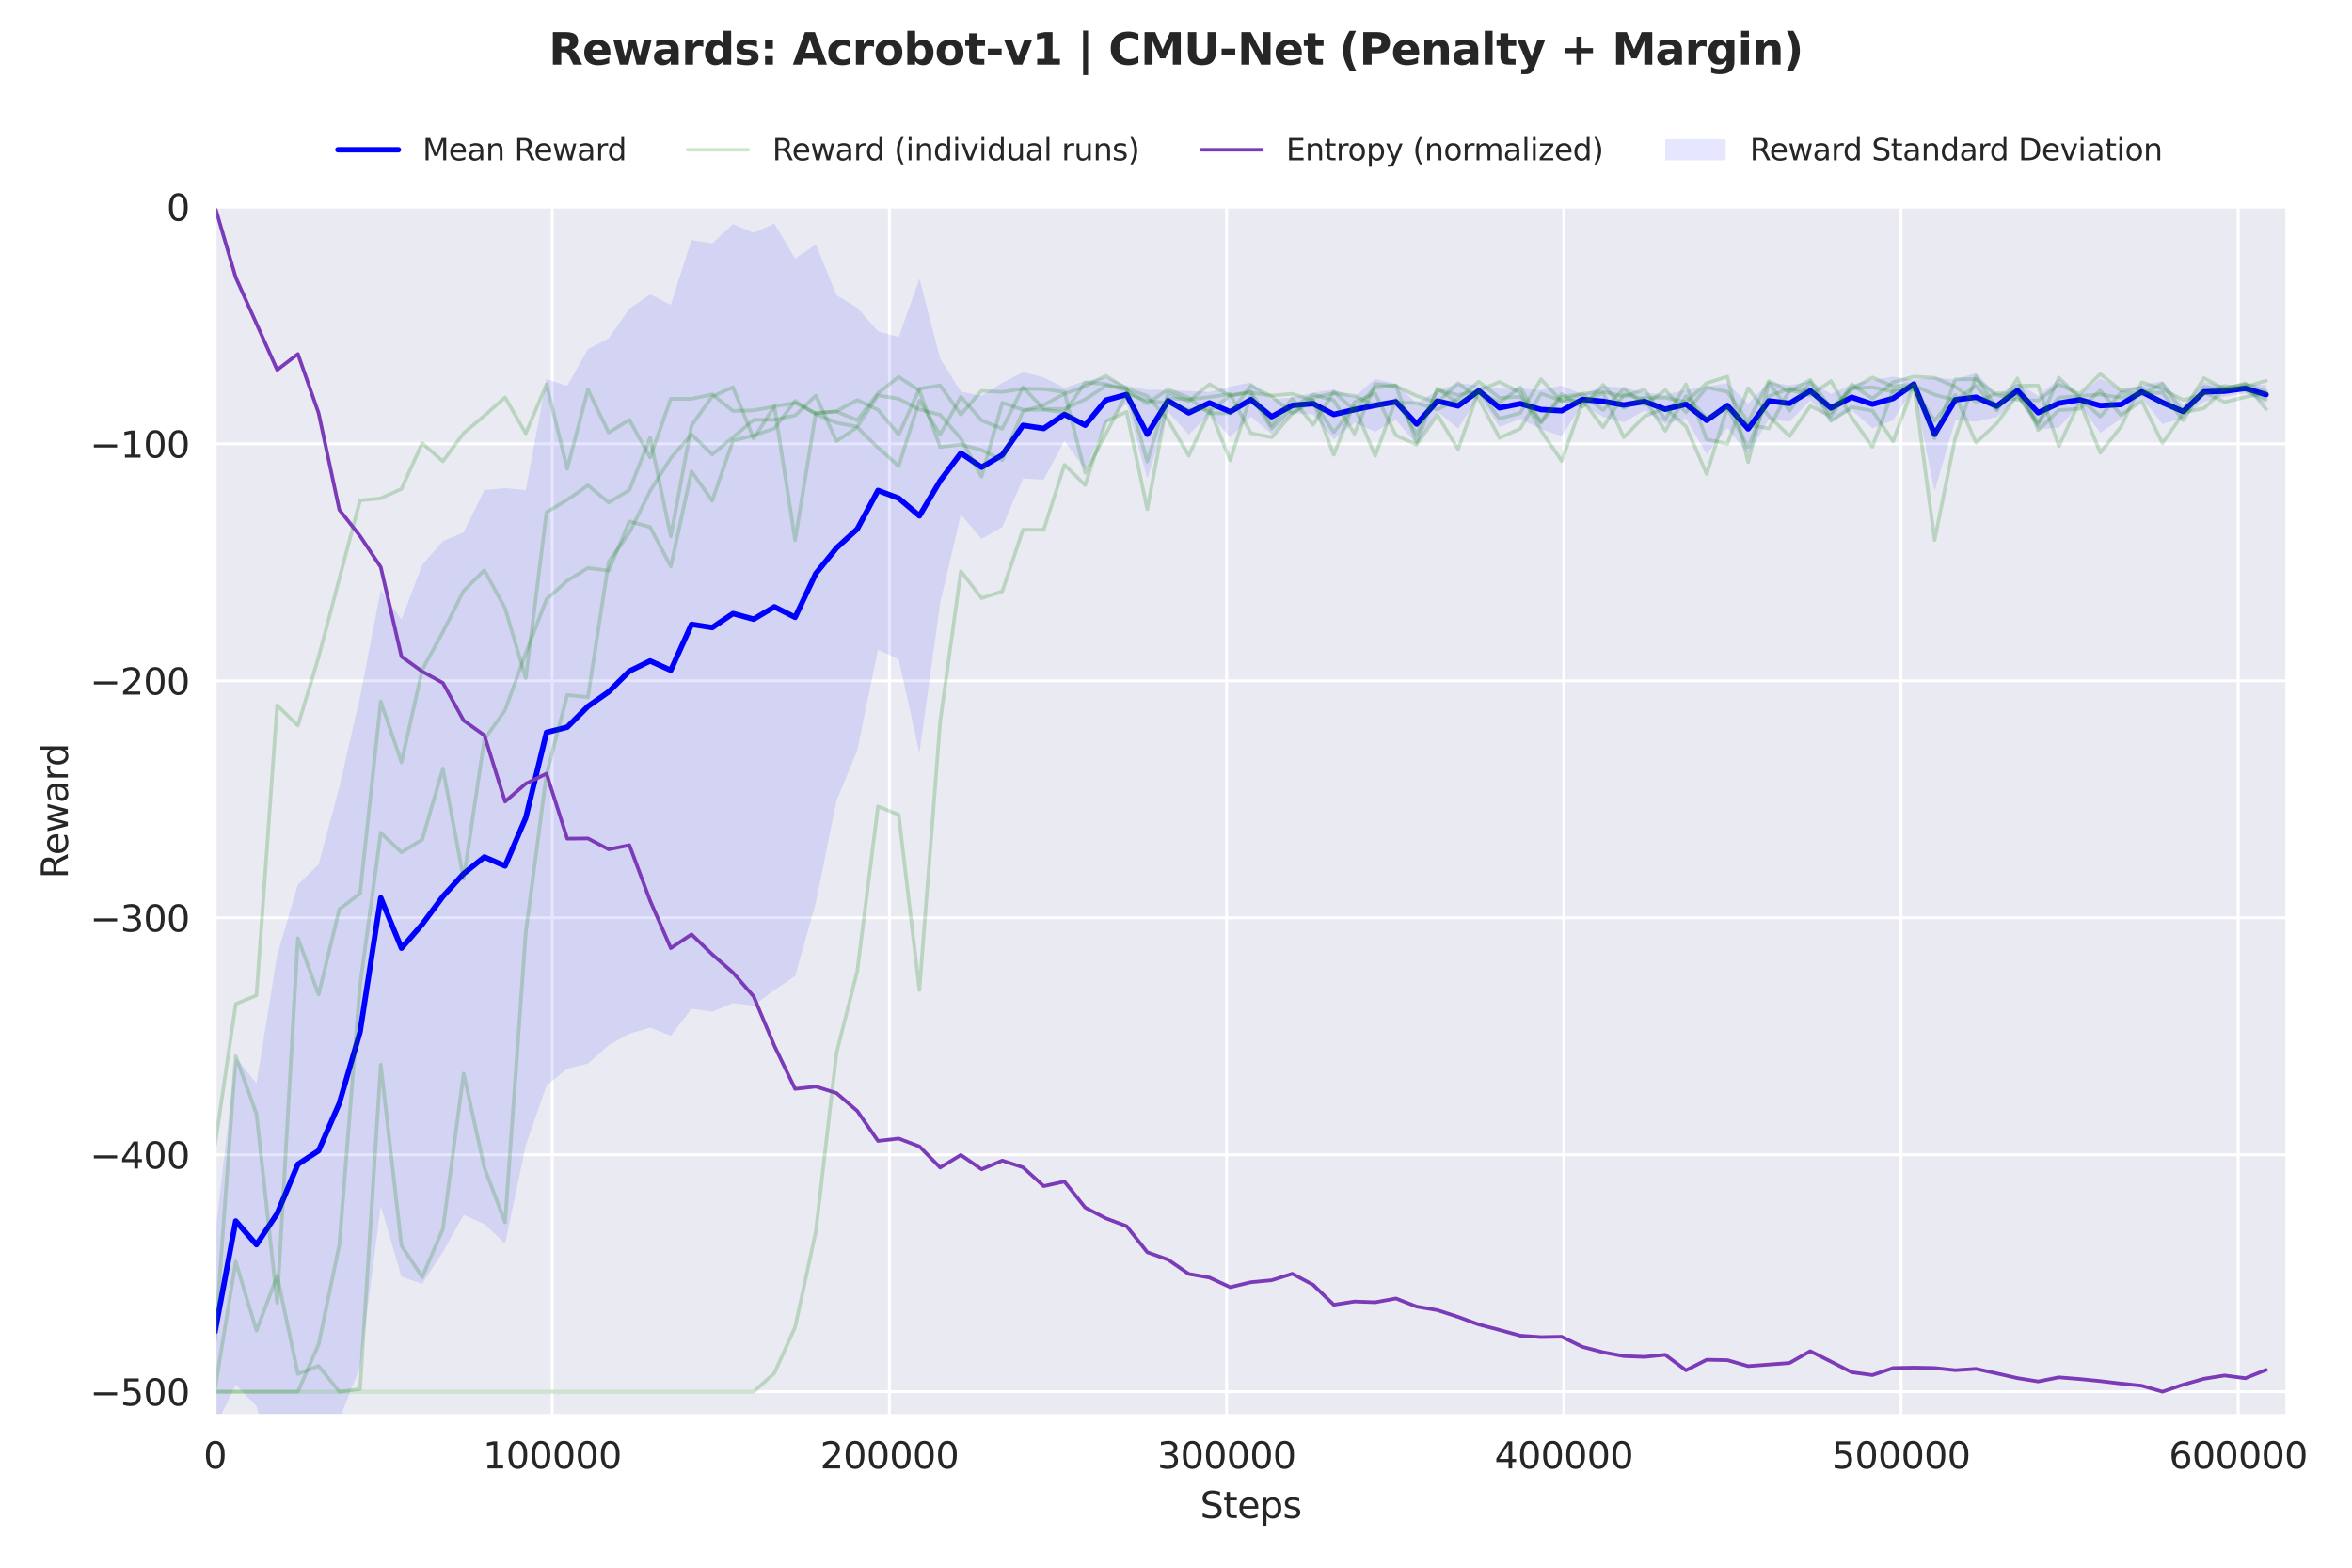 <?xml version="1.0" encoding="utf-8" standalone="no"?>
<!DOCTYPE svg PUBLIC "-//W3C//DTD SVG 1.1//EN"
  "http://www.w3.org/Graphics/SVG/1.1/DTD/svg11.dtd">
<svg xmlns:xlink="http://www.w3.org/1999/xlink" width="648pt" height="432pt" viewBox="0 0 648 432" xmlns="http://www.w3.org/2000/svg" version="1.1">
 <defs>
  <style type="text/css">*{stroke-linejoin: round; stroke-linecap: butt}</style>
 </defs>
 <g id="figure_1">
  <g id="patch_1">
   <path d="M 0 432 
L 648 432 
L 648 0 
L 0 0 
z
" style="fill: #ffffff"/>
  </g>
  <g id="axes_1">
   <g id="patch_2">
    <path d="M 59.24 390.04 
L 630.028 390.04 
L 630.028 57.006 
L 59.24 57.006 
z
" style="fill: #eaeaf2"/>
   </g>
   <g id="matplotlib.axis_1">
    <g id="xtick_1">
     <g id="line2d_1">
      <path d="M 59.243 390.04 
L 59.243 57.006 
" clip-path="url(#pa594b1f67e)" style="fill: none; stroke: #ffffff; stroke-width: 0.8; stroke-linecap: round"/>
     </g>
     <g id="text_1">
      <!-- 0 -->
      <g style="fill: #262626" transform="translate(56.062 404.638) scale(0.1 -0.1)">
       <defs>
        <path id="DejaVuSans-30" d="M 2034 4250 
Q 1547 4250 1301 3770 
Q 1056 3291 1056 2328 
Q 1056 1369 1301 889 
Q 1547 409 2034 409 
Q 2525 409 2770 889 
Q 3016 1369 3016 2328 
Q 3016 3291 2770 3770 
Q 2525 4250 2034 4250 
z
M 2034 4750 
Q 2819 4750 3233 4129 
Q 3647 3509 3647 2328 
Q 3647 1150 3233 529 
Q 2819 -91 2034 -91 
Q 1250 -91 836 529 
Q 422 1150 422 2328 
Q 422 3509 836 4129 
Q 1250 4750 2034 4750 
z
" transform="scale(0.016)"/>
       </defs>
       <use xlink:href="#DejaVuSans-30"/>
      </g>
     </g>
    </g>
    <g id="xtick_2">
     <g id="line2d_2">
      <path d="M 152.144 390.04 
L 152.144 57.006 
" clip-path="url(#pa594b1f67e)" style="fill: none; stroke: #ffffff; stroke-width: 0.8; stroke-linecap: round"/>
     </g>
     <g id="text_2">
      <!-- 100000 -->
      <g style="fill: #262626" transform="translate(133.056 404.638) scale(0.1 -0.1)">
       <defs>
        <path id="DejaVuSans-31" d="M 794 531 
L 1825 531 
L 1825 4091 
L 703 3866 
L 703 4441 
L 1819 4666 
L 2450 4666 
L 2450 531 
L 3481 531 
L 3481 0 
L 794 0 
L 794 531 
z
" transform="scale(0.016)"/>
       </defs>
       <use xlink:href="#DejaVuSans-31"/>
       <use xlink:href="#DejaVuSans-30" transform="translate(63.623 0)"/>
       <use xlink:href="#DejaVuSans-30" transform="translate(127.246 0)"/>
       <use xlink:href="#DejaVuSans-30" transform="translate(190.869 0)"/>
       <use xlink:href="#DejaVuSans-30" transform="translate(254.492 0)"/>
       <use xlink:href="#DejaVuSans-30" transform="translate(318.115 0)"/>
      </g>
     </g>
    </g>
    <g id="xtick_3">
     <g id="line2d_3">
      <path d="M 245.044 390.04 
L 245.044 57.006 
" clip-path="url(#pa594b1f67e)" style="fill: none; stroke: #ffffff; stroke-width: 0.8; stroke-linecap: round"/>
     </g>
     <g id="text_3">
      <!-- 200000 -->
      <g style="fill: #262626" transform="translate(225.957 404.638) scale(0.1 -0.1)">
       <defs>
        <path id="DejaVuSans-32" d="M 1228 531 
L 3431 531 
L 3431 0 
L 469 0 
L 469 531 
Q 828 903 1448 1529 
Q 2069 2156 2228 2338 
Q 2531 2678 2651 2914 
Q 2772 3150 2772 3378 
Q 2772 3750 2511 3984 
Q 2250 4219 1831 4219 
Q 1534 4219 1204 4116 
Q 875 4013 500 3803 
L 500 4441 
Q 881 4594 1212 4672 
Q 1544 4750 1819 4750 
Q 2544 4750 2975 4387 
Q 3406 4025 3406 3419 
Q 3406 3131 3298 2873 
Q 3191 2616 2906 2266 
Q 2828 2175 2409 1742 
Q 1991 1309 1228 531 
z
" transform="scale(0.016)"/>
       </defs>
       <use xlink:href="#DejaVuSans-32"/>
       <use xlink:href="#DejaVuSans-30" transform="translate(63.623 0)"/>
       <use xlink:href="#DejaVuSans-30" transform="translate(127.246 0)"/>
       <use xlink:href="#DejaVuSans-30" transform="translate(190.869 0)"/>
       <use xlink:href="#DejaVuSans-30" transform="translate(254.492 0)"/>
       <use xlink:href="#DejaVuSans-30" transform="translate(318.115 0)"/>
      </g>
     </g>
    </g>
    <g id="xtick_4">
     <g id="line2d_4">
      <path d="M 337.945 390.04 
L 337.945 57.006 
" clip-path="url(#pa594b1f67e)" style="fill: none; stroke: #ffffff; stroke-width: 0.8; stroke-linecap: round"/>
     </g>
     <g id="text_4">
      <!-- 300000 -->
      <g style="fill: #262626" transform="translate(318.857 404.638) scale(0.1 -0.1)">
       <defs>
        <path id="DejaVuSans-33" d="M 2597 2516 
Q 3050 2419 3304 2112 
Q 3559 1806 3559 1356 
Q 3559 666 3084 287 
Q 2609 -91 1734 -91 
Q 1441 -91 1130 -33 
Q 819 25 488 141 
L 488 750 
Q 750 597 1062 519 
Q 1375 441 1716 441 
Q 2309 441 2620 675 
Q 2931 909 2931 1356 
Q 2931 1769 2642 2001 
Q 2353 2234 1838 2234 
L 1294 2234 
L 1294 2753 
L 1863 2753 
Q 2328 2753 2575 2939 
Q 2822 3125 2822 3475 
Q 2822 3834 2567 4026 
Q 2313 4219 1838 4219 
Q 1578 4219 1281 4162 
Q 984 4106 628 3988 
L 628 4550 
Q 988 4650 1302 4700 
Q 1616 4750 1894 4750 
Q 2613 4750 3031 4423 
Q 3450 4097 3450 3541 
Q 3450 3153 3228 2886 
Q 3006 2619 2597 2516 
z
" transform="scale(0.016)"/>
       </defs>
       <use xlink:href="#DejaVuSans-33"/>
       <use xlink:href="#DejaVuSans-30" transform="translate(63.623 0)"/>
       <use xlink:href="#DejaVuSans-30" transform="translate(127.246 0)"/>
       <use xlink:href="#DejaVuSans-30" transform="translate(190.869 0)"/>
       <use xlink:href="#DejaVuSans-30" transform="translate(254.492 0)"/>
       <use xlink:href="#DejaVuSans-30" transform="translate(318.115 0)"/>
      </g>
     </g>
    </g>
    <g id="xtick_5">
     <g id="line2d_5">
      <path d="M 430.846 390.04 
L 430.846 57.006 
" clip-path="url(#pa594b1f67e)" style="fill: none; stroke: #ffffff; stroke-width: 0.8; stroke-linecap: round"/>
     </g>
     <g id="text_5">
      <!-- 400000 -->
      <g style="fill: #262626" transform="translate(411.758 404.638) scale(0.1 -0.1)">
       <defs>
        <path id="DejaVuSans-34" d="M 2419 4116 
L 825 1625 
L 2419 1625 
L 2419 4116 
z
M 2253 4666 
L 3047 4666 
L 3047 1625 
L 3713 1625 
L 3713 1100 
L 3047 1100 
L 3047 0 
L 2419 0 
L 2419 1100 
L 313 1100 
L 313 1709 
L 2253 4666 
z
" transform="scale(0.016)"/>
       </defs>
       <use xlink:href="#DejaVuSans-34"/>
       <use xlink:href="#DejaVuSans-30" transform="translate(63.623 0)"/>
       <use xlink:href="#DejaVuSans-30" transform="translate(127.246 0)"/>
       <use xlink:href="#DejaVuSans-30" transform="translate(190.869 0)"/>
       <use xlink:href="#DejaVuSans-30" transform="translate(254.492 0)"/>
       <use xlink:href="#DejaVuSans-30" transform="translate(318.115 0)"/>
      </g>
     </g>
    </g>
    <g id="xtick_6">
     <g id="line2d_6">
      <path d="M 523.746 390.04 
L 523.746 57.006 
" clip-path="url(#pa594b1f67e)" style="fill: none; stroke: #ffffff; stroke-width: 0.8; stroke-linecap: round"/>
     </g>
     <g id="text_6">
      <!-- 500000 -->
      <g style="fill: #262626" transform="translate(504.659 404.638) scale(0.1 -0.1)">
       <defs>
        <path id="DejaVuSans-35" d="M 691 4666 
L 3169 4666 
L 3169 4134 
L 1269 4134 
L 1269 2991 
Q 1406 3038 1543 3061 
Q 1681 3084 1819 3084 
Q 2600 3084 3056 2656 
Q 3513 2228 3513 1497 
Q 3513 744 3044 326 
Q 2575 -91 1722 -91 
Q 1428 -91 1123 -41 
Q 819 9 494 109 
L 494 744 
Q 775 591 1075 516 
Q 1375 441 1709 441 
Q 2250 441 2565 725 
Q 2881 1009 2881 1497 
Q 2881 1984 2565 2268 
Q 2250 2553 1709 2553 
Q 1456 2553 1204 2497 
Q 953 2441 691 2322 
L 691 4666 
z
" transform="scale(0.016)"/>
       </defs>
       <use xlink:href="#DejaVuSans-35"/>
       <use xlink:href="#DejaVuSans-30" transform="translate(63.623 0)"/>
       <use xlink:href="#DejaVuSans-30" transform="translate(127.246 0)"/>
       <use xlink:href="#DejaVuSans-30" transform="translate(190.869 0)"/>
       <use xlink:href="#DejaVuSans-30" transform="translate(254.492 0)"/>
       <use xlink:href="#DejaVuSans-30" transform="translate(318.115 0)"/>
      </g>
     </g>
    </g>
    <g id="xtick_7">
     <g id="line2d_7">
      <path d="M 616.647 390.04 
L 616.647 57.006 
" clip-path="url(#pa594b1f67e)" style="fill: none; stroke: #ffffff; stroke-width: 0.8; stroke-linecap: round"/>
     </g>
     <g id="text_7">
      <!-- 600000 -->
      <g style="fill: #262626" transform="translate(597.56 404.638) scale(0.1 -0.1)">
       <defs>
        <path id="DejaVuSans-36" d="M 2113 2584 
Q 1688 2584 1439 2293 
Q 1191 2003 1191 1497 
Q 1191 994 1439 701 
Q 1688 409 2113 409 
Q 2538 409 2786 701 
Q 3034 994 3034 1497 
Q 3034 2003 2786 2293 
Q 2538 2584 2113 2584 
z
M 3366 4563 
L 3366 3988 
Q 3128 4100 2886 4159 
Q 2644 4219 2406 4219 
Q 1781 4219 1451 3797 
Q 1122 3375 1075 2522 
Q 1259 2794 1537 2939 
Q 1816 3084 2150 3084 
Q 2853 3084 3261 2657 
Q 3669 2231 3669 1497 
Q 3669 778 3244 343 
Q 2819 -91 2113 -91 
Q 1303 -91 875 529 
Q 447 1150 447 2328 
Q 447 3434 972 4092 
Q 1497 4750 2381 4750 
Q 2619 4750 2861 4703 
Q 3103 4656 3366 4563 
z
" transform="scale(0.016)"/>
       </defs>
       <use xlink:href="#DejaVuSans-36"/>
       <use xlink:href="#DejaVuSans-30" transform="translate(63.623 0)"/>
       <use xlink:href="#DejaVuSans-30" transform="translate(127.246 0)"/>
       <use xlink:href="#DejaVuSans-30" transform="translate(190.869 0)"/>
       <use xlink:href="#DejaVuSans-30" transform="translate(254.492 0)"/>
       <use xlink:href="#DejaVuSans-30" transform="translate(318.115 0)"/>
      </g>
     </g>
    </g>
    <g id="text_8">
     <!-- Steps -->
     <g style="fill: #262626" transform="translate(330.644 418.317) scale(0.1 -0.1)">
      <defs>
       <path id="DejaVuSans-53" d="M 3425 4513 
L 3425 3897 
Q 3066 4069 2747 4153 
Q 2428 4238 2131 4238 
Q 1616 4238 1336 4038 
Q 1056 3838 1056 3469 
Q 1056 3159 1242 3001 
Q 1428 2844 1947 2747 
L 2328 2669 
Q 3034 2534 3370 2195 
Q 3706 1856 3706 1288 
Q 3706 609 3251 259 
Q 2797 -91 1919 -91 
Q 1588 -91 1214 -16 
Q 841 59 441 206 
L 441 856 
Q 825 641 1194 531 
Q 1563 422 1919 422 
Q 2459 422 2753 634 
Q 3047 847 3047 1241 
Q 3047 1584 2836 1778 
Q 2625 1972 2144 2069 
L 1759 2144 
Q 1053 2284 737 2584 
Q 422 2884 422 3419 
Q 422 4038 858 4394 
Q 1294 4750 2059 4750 
Q 2388 4750 2728 4690 
Q 3069 4631 3425 4513 
z
" transform="scale(0.016)"/>
       <path id="DejaVuSans-74" d="M 1172 4494 
L 1172 3500 
L 2356 3500 
L 2356 3053 
L 1172 3053 
L 1172 1153 
Q 1172 725 1289 603 
Q 1406 481 1766 481 
L 2356 481 
L 2356 0 
L 1766 0 
Q 1100 0 847 248 
Q 594 497 594 1153 
L 594 3053 
L 172 3053 
L 172 3500 
L 594 3500 
L 594 4494 
L 1172 4494 
z
" transform="scale(0.016)"/>
       <path id="DejaVuSans-65" d="M 3597 1894 
L 3597 1613 
L 953 1613 
Q 991 1019 1311 708 
Q 1631 397 2203 397 
Q 2534 397 2845 478 
Q 3156 559 3463 722 
L 3463 178 
Q 3153 47 2828 -22 
Q 2503 -91 2169 -91 
Q 1331 -91 842 396 
Q 353 884 353 1716 
Q 353 2575 817 3079 
Q 1281 3584 2069 3584 
Q 2775 3584 3186 3129 
Q 3597 2675 3597 1894 
z
M 3022 2063 
Q 3016 2534 2758 2815 
Q 2500 3097 2075 3097 
Q 1594 3097 1305 2825 
Q 1016 2553 972 2059 
L 3022 2063 
z
" transform="scale(0.016)"/>
       <path id="DejaVuSans-70" d="M 1159 525 
L 1159 -1331 
L 581 -1331 
L 581 3500 
L 1159 3500 
L 1159 2969 
Q 1341 3281 1617 3432 
Q 1894 3584 2278 3584 
Q 2916 3584 3314 3078 
Q 3713 2572 3713 1747 
Q 3713 922 3314 415 
Q 2916 -91 2278 -91 
Q 1894 -91 1617 61 
Q 1341 213 1159 525 
z
M 3116 1747 
Q 3116 2381 2855 2742 
Q 2594 3103 2138 3103 
Q 1681 3103 1420 2742 
Q 1159 2381 1159 1747 
Q 1159 1113 1420 752 
Q 1681 391 2138 391 
Q 2594 391 2855 752 
Q 3116 1113 3116 1747 
z
" transform="scale(0.016)"/>
       <path id="DejaVuSans-73" d="M 2834 3397 
L 2834 2853 
Q 2591 2978 2328 3040 
Q 2066 3103 1784 3103 
Q 1356 3103 1142 2972 
Q 928 2841 928 2578 
Q 928 2378 1081 2264 
Q 1234 2150 1697 2047 
L 1894 2003 
Q 2506 1872 2764 1633 
Q 3022 1394 3022 966 
Q 3022 478 2636 193 
Q 2250 -91 1575 -91 
Q 1294 -91 989 -36 
Q 684 19 347 128 
L 347 722 
Q 666 556 975 473 
Q 1284 391 1588 391 
Q 1994 391 2212 530 
Q 2431 669 2431 922 
Q 2431 1156 2273 1281 
Q 2116 1406 1581 1522 
L 1381 1569 
Q 847 1681 609 1914 
Q 372 2147 372 2553 
Q 372 3047 722 3315 
Q 1072 3584 1716 3584 
Q 2034 3584 2315 3537 
Q 2597 3491 2834 3397 
z
" transform="scale(0.016)"/>
      </defs>
      <use xlink:href="#DejaVuSans-53"/>
      <use xlink:href="#DejaVuSans-74" transform="translate(63.477 0)"/>
      <use xlink:href="#DejaVuSans-65" transform="translate(102.686 0)"/>
      <use xlink:href="#DejaVuSans-70" transform="translate(164.209 0)"/>
      <use xlink:href="#DejaVuSans-73" transform="translate(227.686 0)"/>
     </g>
    </g>
   </g>
   <g id="matplotlib.axis_2">
    <g id="ytick_1">
     <g id="line2d_8">
      <path d="M 59.24 383.51 
L 630.028 383.51 
" clip-path="url(#pa594b1f67e)" style="fill: none; stroke: #ffffff; stroke-width: 0.8; stroke-linecap: round"/>
     </g>
     <g id="text_9">
      <!-- −500 -->
      <g style="fill: #262626" transform="translate(24.773 387.309) scale(0.1 -0.1)">
       <defs>
        <path id="DejaVuSans-2212" d="M 678 2272 
L 4684 2272 
L 4684 1741 
L 678 1741 
L 678 2272 
z
" transform="scale(0.016)"/>
       </defs>
       <use xlink:href="#DejaVuSans-2212"/>
       <use xlink:href="#DejaVuSans-35" transform="translate(83.789 0)"/>
       <use xlink:href="#DejaVuSans-30" transform="translate(147.412 0)"/>
       <use xlink:href="#DejaVuSans-30" transform="translate(211.035 0)"/>
      </g>
     </g>
    </g>
    <g id="ytick_2">
     <g id="line2d_9">
      <path d="M 59.24 318.209 
L 630.028 318.209 
" clip-path="url(#pa594b1f67e)" style="fill: none; stroke: #ffffff; stroke-width: 0.8; stroke-linecap: round"/>
     </g>
     <g id="text_10">
      <!-- −400 -->
      <g style="fill: #262626" transform="translate(24.773 322.008) scale(0.1 -0.1)">
       <use xlink:href="#DejaVuSans-2212"/>
       <use xlink:href="#DejaVuSans-34" transform="translate(83.789 0)"/>
       <use xlink:href="#DejaVuSans-30" transform="translate(147.412 0)"/>
       <use xlink:href="#DejaVuSans-30" transform="translate(211.035 0)"/>
      </g>
     </g>
    </g>
    <g id="ytick_3">
     <g id="line2d_10">
      <path d="M 59.24 252.908 
L 630.028 252.908 
" clip-path="url(#pa594b1f67e)" style="fill: none; stroke: #ffffff; stroke-width: 0.8; stroke-linecap: round"/>
     </g>
     <g id="text_11">
      <!-- −300 -->
      <g style="fill: #262626" transform="translate(24.773 256.708) scale(0.1 -0.1)">
       <use xlink:href="#DejaVuSans-2212"/>
       <use xlink:href="#DejaVuSans-33" transform="translate(83.789 0)"/>
       <use xlink:href="#DejaVuSans-30" transform="translate(147.412 0)"/>
       <use xlink:href="#DejaVuSans-30" transform="translate(211.035 0)"/>
      </g>
     </g>
    </g>
    <g id="ytick_4">
     <g id="line2d_11">
      <path d="M 59.24 187.608 
L 630.028 187.608 
" clip-path="url(#pa594b1f67e)" style="fill: none; stroke: #ffffff; stroke-width: 0.8; stroke-linecap: round"/>
     </g>
     <g id="text_12">
      <!-- −200 -->
      <g style="fill: #262626" transform="translate(24.773 191.407) scale(0.1 -0.1)">
       <use xlink:href="#DejaVuSans-2212"/>
       <use xlink:href="#DejaVuSans-32" transform="translate(83.789 0)"/>
       <use xlink:href="#DejaVuSans-30" transform="translate(147.412 0)"/>
       <use xlink:href="#DejaVuSans-30" transform="translate(211.035 0)"/>
      </g>
     </g>
    </g>
    <g id="ytick_5">
     <g id="line2d_12">
      <path d="M 59.24 122.307 
L 630.028 122.307 
" clip-path="url(#pa594b1f67e)" style="fill: none; stroke: #ffffff; stroke-width: 0.8; stroke-linecap: round"/>
     </g>
     <g id="text_13">
      <!-- −100 -->
      <g style="fill: #262626" transform="translate(24.773 126.106) scale(0.1 -0.1)">
       <use xlink:href="#DejaVuSans-2212"/>
       <use xlink:href="#DejaVuSans-31" transform="translate(83.789 0)"/>
       <use xlink:href="#DejaVuSans-30" transform="translate(147.412 0)"/>
       <use xlink:href="#DejaVuSans-30" transform="translate(211.035 0)"/>
      </g>
     </g>
    </g>
    <g id="ytick_6">
     <g id="line2d_13">
      <path d="M 59.24 57.006 
L 630.028 57.006 
" clip-path="url(#pa594b1f67e)" style="fill: none; stroke: #ffffff; stroke-width: 0.8; stroke-linecap: round"/>
     </g>
     <g id="text_14">
      <!-- 0 -->
      <g style="fill: #262626" transform="translate(45.877 60.805) scale(0.1 -0.1)">
       <use xlink:href="#DejaVuSans-30"/>
      </g>
     </g>
    </g>
    <g id="text_15">
     <!-- Reward -->
     <g style="fill: #262626" transform="translate(18.693 242.144) rotate(-90) scale(0.1 -0.1)">
      <defs>
       <path id="DejaVuSans-52" d="M 2841 2188 
Q 3044 2119 3236 1894 
Q 3428 1669 3622 1275 
L 4263 0 
L 3584 0 
L 2988 1197 
Q 2756 1666 2539 1819 
Q 2322 1972 1947 1972 
L 1259 1972 
L 1259 0 
L 628 0 
L 628 4666 
L 2053 4666 
Q 2853 4666 3247 4331 
Q 3641 3997 3641 3322 
Q 3641 2881 3436 2590 
Q 3231 2300 2841 2188 
z
M 1259 4147 
L 1259 2491 
L 2053 2491 
Q 2509 2491 2742 2702 
Q 2975 2913 2975 3322 
Q 2975 3731 2742 3939 
Q 2509 4147 2053 4147 
L 1259 4147 
z
" transform="scale(0.016)"/>
       <path id="DejaVuSans-77" d="M 269 3500 
L 844 3500 
L 1563 769 
L 2278 3500 
L 2956 3500 
L 3675 769 
L 4391 3500 
L 4966 3500 
L 4050 0 
L 3372 0 
L 2619 2869 
L 1863 0 
L 1184 0 
L 269 3500 
z
" transform="scale(0.016)"/>
       <path id="DejaVuSans-61" d="M 2194 1759 
Q 1497 1759 1228 1600 
Q 959 1441 959 1056 
Q 959 750 1161 570 
Q 1363 391 1709 391 
Q 2188 391 2477 730 
Q 2766 1069 2766 1631 
L 2766 1759 
L 2194 1759 
z
M 3341 1997 
L 3341 0 
L 2766 0 
L 2766 531 
Q 2569 213 2275 61 
Q 1981 -91 1556 -91 
Q 1019 -91 701 211 
Q 384 513 384 1019 
Q 384 1609 779 1909 
Q 1175 2209 1959 2209 
L 2766 2209 
L 2766 2266 
Q 2766 2663 2505 2880 
Q 2244 3097 1772 3097 
Q 1472 3097 1187 3025 
Q 903 2953 641 2809 
L 641 3341 
Q 956 3463 1253 3523 
Q 1550 3584 1831 3584 
Q 2591 3584 2966 3190 
Q 3341 2797 3341 1997 
z
" transform="scale(0.016)"/>
       <path id="DejaVuSans-72" d="M 2631 2963 
Q 2534 3019 2420 3045 
Q 2306 3072 2169 3072 
Q 1681 3072 1420 2755 
Q 1159 2438 1159 1844 
L 1159 0 
L 581 0 
L 581 3500 
L 1159 3500 
L 1159 2956 
Q 1341 3275 1631 3429 
Q 1922 3584 2338 3584 
Q 2397 3584 2469 3576 
Q 2541 3569 2628 3553 
L 2631 2963 
z
" transform="scale(0.016)"/>
       <path id="DejaVuSans-64" d="M 2906 2969 
L 2906 4863 
L 3481 4863 
L 3481 0 
L 2906 0 
L 2906 525 
Q 2725 213 2448 61 
Q 2172 -91 1784 -91 
Q 1150 -91 751 415 
Q 353 922 353 1747 
Q 353 2572 751 3078 
Q 1150 3584 1784 3584 
Q 2172 3584 2448 3432 
Q 2725 3281 2906 2969 
z
M 947 1747 
Q 947 1113 1208 752 
Q 1469 391 1925 391 
Q 2381 391 2643 752 
Q 2906 1113 2906 1747 
Q 2906 2381 2643 2742 
Q 2381 3103 1925 3103 
Q 1469 3103 1208 2742 
Q 947 2381 947 1747 
z
" transform="scale(0.016)"/>
      </defs>
      <use xlink:href="#DejaVuSans-52"/>
      <use xlink:href="#DejaVuSans-65" transform="translate(64.982 0)"/>
      <use xlink:href="#DejaVuSans-77" transform="translate(126.506 0)"/>
      <use xlink:href="#DejaVuSans-61" transform="translate(208.293 0)"/>
      <use xlink:href="#DejaVuSans-72" transform="translate(269.572 0)"/>
      <use xlink:href="#DejaVuSans-64" transform="translate(308.936 0)"/>
     </g>
    </g>
   </g>
   <g id="FillBetweenPolyCollection_1">
    <path d="M 59.243 340.694 
L 59.243 393.219 
L 64.951 381.628 
L 70.658 387.407 
L 76.366 405.58 
L 82.074 397.883 
L 87.782 396.003 
L 93.49 391.092 
L 99.198 376.66 
L 104.905 332.263 
L 110.613 351.84 
L 116.321 353.775 
L 122.029 344.959 
L 127.737 334.798 
L 133.444 337.277 
L 139.152 342.735 
L 144.86 315.641 
L 150.568 299.161 
L 156.276 294.454 
L 161.984 293.09 
L 167.691 288.034 
L 173.399 284.818 
L 179.107 283.173 
L 184.815 285.42 
L 190.523 277.974 
L 196.23 278.784 
L 201.938 276.427 
L 207.646 277.108 
L 213.354 272.818 
L 219.062 268.956 
L 224.77 248.717 
L 230.477 220.625 
L 236.185 206.753 
L 241.893 179.018 
L 247.601 181.699 
L 253.309 207.524 
L 259.017 166.215 
L 264.724 141.797 
L 270.432 148.457 
L 276.14 145.254 
L 281.848 131.862 
L 287.556 132.18 
L 293.263 121.493 
L 298.971 129.408 
L 304.679 116.635 
L 310.387 111.162 
L 316.095 131.929 
L 321.803 113.363 
L 327.51 119.784 
L 333.218 114.023 
L 338.926 120.456 
L 344.634 114.814 
L 350.342 119.61 
L 356.049 113.91 
L 361.757 114.211 
L 367.465 121.089 
L 373.173 116.463 
L 378.881 118.979 
L 384.589 115.705 
L 390.296 122.52 
L 396.004 113.398 
L 401.712 118.088 
L 407.42 109.185 
L 413.128 117.636 
L 418.835 115.428 
L 424.543 118.277 
L 430.251 120.155 
L 435.959 111.454 
L 441.667 114.839 
L 447.375 116.377 
L 453.082 113.071 
L 458.79 116.803 
L 464.498 115.346 
L 470.206 125.173 
L 475.914 117.913 
L 481.622 125.11 
L 487.329 115.597 
L 493.037 116.187 
L 498.745 110.302 
L 504.453 116.288 
L 510.161 113.002 
L 515.868 117.993 
L 521.576 115.789 
L 527.284 106.977 
L 532.992 135.344 
L 538.7 115.785 
L 544.408 116.185 
L 550.115 114.963 
L 555.823 109.691 
L 561.531 118.385 
L 567.239 117.785 
L 572.947 111.576 
L 578.654 119.271 
L 584.362 115.34 
L 590.07 109.697 
L 595.778 116.815 
L 601.486 115.212 
L 607.194 110.706 
L 612.901 109.349 
L 618.609 108.375 
L 624.317 111.337 
L 624.317 106.144 
L 624.317 106.144 
L 618.609 105.646 
L 612.901 106.239 
L 607.194 105.24 
L 601.486 111.574 
L 595.778 105.009 
L 590.07 106.218 
L 584.362 107.594 
L 578.654 104.283 
L 572.947 108.713 
L 567.239 104.431 
L 561.531 109.055 
L 555.823 105.537 
L 550.115 108.853 
L 544.408 102.733 
L 538.7 104.57 
L 532.992 104.013 
L 527.284 104.693 
L 521.576 103.782 
L 515.868 104.745 
L 510.161 105.949 
L 504.453 108.54 
L 498.745 105.09 
L 493.037 106.126 
L 487.329 105.345 
L 481.622 111.243 
L 475.914 105.576 
L 470.206 106.511 
L 464.498 107.457 
L 458.79 108.743 
L 453.082 108.198 
L 447.375 106.818 
L 441.667 106.364 
L 435.959 108.704 
L 430.251 106.24 
L 424.543 107.432 
L 418.835 107.049 
L 413.128 107.127 
L 407.42 106.174 
L 401.712 105.597 
L 396.004 107.642 
L 390.296 111.188 
L 384.589 105.727 
L 378.881 104.445 
L 373.173 109.312 
L 367.465 107.33 
L 361.757 108.233 
L 356.049 109.514 
L 350.342 110.05 
L 344.634 105.41 
L 338.926 106.494 
L 333.218 108.03 
L 327.51 107.754 
L 321.803 107.482 
L 316.095 107.395 
L 310.387 106.287 
L 304.679 103.916 
L 298.971 104.954 
L 293.263 106.894 
L 287.556 103.978 
L 281.848 102.565 
L 276.14 105.499 
L 270.432 109.054 
L 264.724 107.91 
L 259.017 98.773 
L 253.309 76.793 
L 247.601 92.888 
L 241.893 91.292 
L 236.185 84.812 
L 230.477 81.356 
L 224.77 67.369 
L 219.062 71.258 
L 213.354 61.617 
L 207.646 64.151 
L 201.938 61.73 
L 196.23 67.079 
L 190.523 66.126 
L 184.815 83.983 
L 179.107 81.105 
L 173.399 85.076 
L 167.691 93.254 
L 161.984 96.198 
L 156.276 106.326 
L 150.568 104.493 
L 144.86 135.062 
L 139.152 134.512 
L 133.444 135.04 
L 127.737 146.695 
L 122.029 149.104 
L 116.321 155.633 
L 110.613 170.726 
L 104.905 162.55 
L 99.198 192.075 
L 93.49 216.92 
L 87.782 238.195 
L 82.074 243.76 
L 76.366 263.227 
L 70.658 298.575 
L 64.951 291.326 
L 59.243 340.694 
z
" clip-path="url(#pa594b1f67e)" style="fill: #0000ff; fill-opacity: 0.1"/>
   </g>
   <g id="line2d_14">
    <path d="M 59.243 366.956 
L 64.951 336.477 
L 70.658 342.991 
L 76.366 334.404 
L 82.074 320.821 
L 87.782 317.099 
L 93.49 304.006 
L 99.198 284.367 
L 104.905 247.407 
L 110.613 261.283 
L 116.321 254.704 
L 122.029 247.031 
L 127.737 240.746 
L 133.444 236.159 
L 139.152 238.624 
L 144.86 225.352 
L 150.568 201.827 
L 156.276 200.39 
L 161.984 194.644 
L 167.691 190.644 
L 173.399 184.947 
L 179.107 182.139 
L 184.815 184.702 
L 190.523 172.05 
L 196.23 172.931 
L 201.938 169.079 
L 207.646 170.629 
L 213.354 167.218 
L 219.062 170.107 
L 224.77 158.043 
L 230.477 150.99 
L 236.185 145.783 
L 241.893 135.155 
L 247.601 137.293 
L 253.309 142.158 
L 259.017 132.494 
L 264.724 124.854 
L 270.432 128.755 
L 276.14 125.376 
L 281.848 117.213 
L 287.556 118.079 
L 293.263 114.193 
L 298.971 117.181 
L 304.679 110.275 
L 310.387 108.724 
L 316.095 119.662 
L 321.803 110.422 
L 327.51 113.769 
L 333.218 111.026 
L 338.926 113.475 
L 344.634 110.112 
L 350.342 114.83 
L 356.049 111.712 
L 361.757 111.222 
L 367.465 114.21 
L 373.173 112.887 
L 378.881 111.712 
L 384.589 110.716 
L 390.296 116.854 
L 396.004 110.52 
L 401.712 111.843 
L 407.42 107.68 
L 413.128 112.381 
L 418.835 111.238 
L 424.543 112.855 
L 430.251 113.197 
L 435.959 110.079 
L 441.667 110.602 
L 447.375 111.598 
L 453.082 110.634 
L 458.79 112.773 
L 464.498 111.402 
L 470.206 115.842 
L 475.914 111.745 
L 481.622 118.177 
L 487.329 110.471 
L 493.037 111.157 
L 498.745 107.696 
L 504.453 112.414 
L 510.161 109.475 
L 515.868 111.369 
L 521.576 109.786 
L 527.284 105.835 
L 532.992 119.679 
L 538.7 110.177 
L 544.408 109.459 
L 550.115 111.908 
L 555.823 107.614 
L 561.531 113.72 
L 567.239 111.108 
L 572.947 110.145 
L 578.654 111.777 
L 584.362 111.467 
L 590.07 107.957 
L 595.778 110.912 
L 601.486 113.393 
L 607.194 107.973 
L 612.901 107.794 
L 618.609 107.01 
L 624.317 108.741 
" clip-path="url(#pa594b1f67e)" style="fill: none; stroke: #0000ff; stroke-width: 1.5; stroke-linecap: round"/>
   </g>
   <g id="line2d_15">
    <path d="M 59.243 369.552 
L 64.951 291.028 
L 70.658 306.945 
L 76.366 359.022 
L 82.074 258.541 
L 87.782 274.05 
L 93.49 250.541 
L 99.198 246.215 
L 104.905 193.322 
L 110.613 210.055 
L 116.321 184.588 
L 122.029 174.139 
L 127.737 162.793 
L 133.444 157.161 
L 139.152 167.609 
L 144.86 186.873 
L 150.568 141.163 
L 156.276 137.734 
L 161.984 133.735 
L 167.691 138.469 
L 173.399 135.041 
L 179.107 120.593 
L 184.815 147.774 
L 190.523 117.246 
L 196.23 109.247 
L 201.938 106.716 
L 207.646 120.838 
L 213.354 111.94 
L 219.062 111.043 
L 224.77 113.899 
L 230.477 113.328 
L 236.185 110.226 
L 241.893 112.92 
L 247.601 119.777 
L 253.309 107.125 
L 259.017 106.227 
L 264.724 114.226 
L 270.432 107.696 
L 276.14 108.022 
L 281.848 107.125 
L 287.556 107.206 
L 293.263 108.022 
L 298.971 130.306 
L 304.679 119.613 
L 310.387 108.431 
L 316.095 110.39 
L 321.803 111.124 
L 327.51 113.002 
L 333.218 112.593 
L 338.926 126.878 
L 344.634 108.839 
L 350.342 118.144 
L 356.049 112.349 
L 361.757 108.757 
L 367.465 110.308 
L 373.173 119.532 
L 378.881 105.819 
L 384.589 106.39 
L 390.296 109.084 
L 396.004 110.961 
L 401.712 105.574 
L 407.42 109.9 
L 413.128 120.674 
L 418.835 118.144 
L 424.543 108.431 
L 430.251 110.39 
L 435.959 108.594 
L 441.667 113.002 
L 447.375 107.125 
L 453.082 111.532 
L 458.79 107.533 
L 464.498 113.655 
L 470.206 106.716 
L 475.914 107.941 
L 481.622 116.267 
L 487.329 105.002 
L 493.037 107.941 
L 498.745 104.676 
L 504.453 112.593 
L 510.161 107.043 
L 515.868 106.716 
L 521.576 107.941 
L 527.284 107.288 
L 532.992 115.94 
L 538.7 108.839 
L 544.408 121.98 
L 550.115 116.675 
L 555.823 108.757 
L 561.531 116.348 
L 567.239 109.573 
L 572.947 109.165 
L 578.654 108.675 
L 584.362 109.573 
L 590.07 108.675 
L 595.778 105.737 
L 601.486 113.655 
L 607.194 112.512 
L 612.901 107.125 
L 618.609 105.9 
L 624.317 107.778 
" clip-path="url(#pa594b1f67e)" style="fill: none; stroke: #008000; stroke-opacity: 0.2; stroke-linecap: round"/>
   </g>
   <g id="line2d_16">
    <path d="M 59.243 315.516 
L 64.951 276.662 
L 70.658 274.294 
L 76.366 194.383 
L 82.074 199.933 
L 87.782 181.078 
L 93.49 159.447 
L 99.198 137.897 
L 104.905 137.326 
L 110.613 134.714 
L 116.321 122.144 
L 122.029 127.123 
L 127.737 119.368 
L 133.444 114.552 
L 139.152 109.492 
L 144.86 119.45 
L 150.568 105.9 
L 156.276 129.164 
L 161.984 107.369 
L 167.691 119.205 
L 173.399 115.695 
L 179.107 126.062 
L 184.815 109.9 
L 190.523 109.9 
L 196.23 108.675 
L 201.938 113.246 
L 207.646 113.083 
L 213.354 112.022 
L 219.062 148.835 
L 224.77 113.818 
L 230.477 113.41 
L 236.185 115.777 
L 241.893 108.349 
L 247.601 103.859 
L 253.309 107.614 
L 259.017 123.205 
L 264.724 122.47 
L 270.432 124.021 
L 276.14 126.796 
L 281.848 113.328 
L 287.556 111.614 
L 293.263 108.512 
L 298.971 106.472 
L 304.679 103.533 
L 310.387 107.125 
L 316.095 109.165 
L 321.803 115.695 
L 327.51 125.572 
L 333.218 113.328 
L 338.926 109.002 
L 344.634 107.859 
L 350.342 117.246 
L 356.049 109.818 
L 361.757 117.083 
L 367.465 107.941 
L 373.173 113.083 
L 378.881 106.798 
L 384.589 106.227 
L 390.296 121.98 
L 396.004 107.043 
L 401.712 111.124 
L 407.42 107.941 
L 413.128 110.961 
L 418.835 106.716 
L 424.543 116.512 
L 430.251 109.41 
L 435.959 108.512 
L 441.667 107.941 
L 447.375 109.247 
L 453.082 107.369 
L 458.79 115.614 
L 464.498 105.9 
L 470.206 121.083 
L 475.914 122.307 
L 481.622 106.961 
L 487.329 114.634 
L 493.037 120.185 
L 498.745 111.859 
L 504.453 114.716 
L 510.161 105.9 
L 515.868 109.818 
L 521.576 105.329 
L 527.284 103.778 
L 532.992 104.104 
L 538.7 106.553 
L 544.408 110.798 
L 550.115 108.349 
L 555.823 108.594 
L 561.531 117.083 
L 567.239 104.023 
L 572.947 109.655 
L 578.654 114.797 
L 584.362 108.186 
L 590.07 108.431 
L 595.778 108.186 
L 601.486 115.858 
L 607.194 106.553 
L 612.901 107.533 
L 618.609 106.553 
L 624.317 104.921 
" clip-path="url(#pa594b1f67e)" style="fill: none; stroke: #008000; stroke-opacity: 0.2; stroke-linecap: round"/>
   </g>
   <g id="line2d_17">
    <path d="M 59.243 382.694 
L 64.951 347.676 
L 70.658 366.695 
L 76.366 351.594 
L 82.074 378.612 
L 87.782 376.408 
L 93.49 383.51 
L 99.198 382.775 
L 104.905 293.395 
L 110.613 343.268 
L 116.321 351.921 
L 122.029 338.616 
L 127.737 295.844 
L 133.444 321.801 
L 139.152 336.82 
L 144.86 256.908 
L 150.568 213.401 
L 156.276 191.526 
L 161.984 192.097 
L 167.691 154.794 
L 173.399 146.795 
L 179.107 135.285 
L 184.815 126.225 
L 190.523 119.695 
L 196.23 125.245 
L 201.938 120.511 
L 207.646 115.695 
L 213.354 115.695 
L 219.062 114.471 
L 224.77 109.002 
L 230.477 121.572 
L 236.185 117.736 
L 241.893 123.368 
L 247.601 128.429 
L 253.309 110.39 
L 259.017 119.777 
L 264.724 109.328 
L 270.432 115.858 
L 276.14 118.144 
L 281.848 106.716 
L 287.556 112.675 
L 293.263 112.675 
L 298.971 110.063 
L 304.679 106.308 
L 310.387 106.961 
L 316.095 127.205 
L 321.803 108.267 
L 327.51 110.553 
L 333.218 105.9 
L 338.926 109.002 
L 344.634 108.186 
L 350.342 109.002 
L 356.049 108.512 
L 361.757 110.39 
L 367.465 119.124 
L 373.173 111.94 
L 378.881 125.654 
L 384.589 110.063 
L 390.296 119.613 
L 396.004 107.451 
L 401.712 108.839 
L 407.42 107.778 
L 413.128 115.369 
L 418.835 113.818 
L 424.543 104.512 
L 430.251 110.553 
L 435.959 110.308 
L 441.667 117.736 
L 447.375 108.675 
L 453.082 109.981 
L 458.79 118.715 
L 464.498 109.165 
L 470.206 115.205 
L 475.914 112.43 
L 481.622 123.205 
L 487.329 109.165 
L 493.037 107.043 
L 498.745 107.778 
L 504.453 113.736 
L 510.161 107.206 
L 515.868 104.023 
L 521.576 106.472 
L 527.284 105.9 
L 532.992 120.756 
L 538.7 104.512 
L 544.408 104.512 
L 550.115 108.839 
L 555.823 110.145 
L 561.531 110.39 
L 567.239 105.982 
L 572.947 108.594 
L 578.654 103.043 
L 584.362 107.614 
L 590.07 106.88 
L 595.778 111.287 
L 601.486 113.246 
L 607.194 104.186 
L 612.901 107.206 
L 618.609 105.655 
L 624.317 112.757 
" clip-path="url(#pa594b1f67e)" style="fill: none; stroke: #008000; stroke-opacity: 0.2; stroke-linecap: round"/>
   </g>
   <g id="line2d_18">
    <path d="M 59.243 383.51 
L 64.951 383.51 
L 70.658 383.51 
L 76.366 383.51 
L 82.074 383.51 
L 87.782 383.51 
L 93.49 383.51 
L 99.198 383.51 
L 104.905 383.51 
L 110.613 383.51 
L 116.321 383.51 
L 122.029 383.51 
L 127.737 383.51 
L 133.444 383.51 
L 139.152 383.51 
L 144.86 383.51 
L 150.568 383.51 
L 156.276 383.51 
L 161.984 383.51 
L 167.691 383.51 
L 173.399 383.51 
L 179.107 383.51 
L 184.815 383.51 
L 190.523 383.51 
L 196.23 383.51 
L 201.938 383.51 
L 207.646 383.51 
L 213.354 378.367 
L 219.062 365.715 
L 224.77 339.35 
L 230.477 290.13 
L 236.185 267.601 
L 241.893 222.217 
L 247.601 224.503 
L 253.309 272.825 
L 259.017 198.954 
L 264.724 157.406 
L 270.432 164.834 
L 276.14 162.957 
L 281.848 145.978 
L 287.556 145.978 
L 293.263 128.102 
L 298.971 133.653 
L 304.679 116.103 
L 310.387 113.491 
L 316.095 140.346 
L 321.803 109.737 
L 327.51 110.063 
L 333.218 109.41 
L 338.926 108.594 
L 344.634 119.368 
L 350.342 120.511 
L 356.049 113.981 
L 361.757 110.308 
L 367.465 125.327 
L 373.173 110.798 
L 378.881 108.431 
L 384.589 119.94 
L 390.296 122.552 
L 396.004 114.308 
L 401.712 123.776 
L 407.42 107.614 
L 413.128 105.247 
L 418.835 108.186 
L 424.543 118.634 
L 430.251 127.041 
L 435.959 110.879 
L 441.667 108.267 
L 447.375 120.511 
L 453.082 114.716 
L 458.79 112.43 
L 464.498 117.491 
L 470.206 130.633 
L 475.914 112.267 
L 481.622 117.083 
L 487.329 118.062 
L 493.037 107.451 
L 498.745 108.92 
L 504.453 105.002 
L 510.161 115.042 
L 515.868 123.123 
L 521.576 107.533 
L 527.284 106.227 
L 532.992 108.757 
L 538.7 110.308 
L 544.408 106.308 
L 550.115 113.083 
L 555.823 104.268 
L 561.531 118.552 
L 567.239 113.002 
L 572.947 112.675 
L 578.654 107.614 
L 584.362 114.389 
L 590.07 110.471 
L 595.778 122.144 
L 601.486 113.981 
L 607.194 108.022 
L 612.901 110.798 
L 618.609 109.41 
L 624.317 108.186 
" clip-path="url(#pa594b1f67e)" style="fill: none; stroke: #008000; stroke-opacity: 0.2; stroke-linecap: round"/>
   </g>
   <g id="line2d_19">
    <path d="M 59.243 383.51 
L 64.951 383.51 
L 70.658 383.51 
L 76.366 383.51 
L 82.074 383.51 
L 87.782 370.45 
L 93.49 343.023 
L 99.198 271.438 
L 104.905 229.482 
L 110.613 234.869 
L 116.321 231.359 
L 122.029 211.769 
L 127.737 242.215 
L 133.444 203.77 
L 139.152 195.689 
L 144.86 180.016 
L 150.568 165.161 
L 156.276 160.018 
L 161.984 156.508 
L 167.691 157.243 
L 173.399 143.693 
L 179.107 145.244 
L 184.815 156.1 
L 190.523 129.898 
L 196.23 137.979 
L 201.938 121.409 
L 207.646 120.021 
L 213.354 118.062 
L 219.062 110.471 
L 224.77 114.144 
L 230.477 116.512 
L 236.185 117.573 
L 241.893 108.92 
L 247.601 109.9 
L 253.309 112.838 
L 259.017 114.308 
L 264.724 120.838 
L 270.432 131.367 
L 276.14 110.961 
L 281.848 112.92 
L 287.556 112.92 
L 293.263 113.655 
L 298.971 105.41 
L 304.679 105.819 
L 310.387 107.614 
L 316.095 111.206 
L 321.803 107.288 
L 327.51 109.655 
L 333.218 113.899 
L 338.926 113.899 
L 344.634 106.308 
L 350.342 109.247 
L 356.049 113.899 
L 361.757 109.573 
L 367.465 108.349 
L 373.173 109.084 
L 378.881 111.859 
L 384.589 110.961 
L 390.296 111.043 
L 396.004 112.838 
L 401.712 109.9 
L 407.42 105.165 
L 413.128 109.655 
L 418.835 109.328 
L 424.543 116.185 
L 430.251 108.594 
L 435.959 112.104 
L 441.667 106.063 
L 447.375 112.43 
L 453.082 109.573 
L 458.79 109.573 
L 464.498 110.798 
L 470.206 105.574 
L 475.914 103.778 
L 481.622 127.368 
L 487.329 105.492 
L 493.037 113.165 
L 498.745 105.247 
L 504.453 116.022 
L 510.161 112.185 
L 515.868 113.165 
L 521.576 121.654 
L 527.284 105.982 
L 532.992 148.835 
L 538.7 120.674 
L 544.408 103.696 
L 550.115 112.593 
L 555.823 106.308 
L 561.531 106.227 
L 567.239 122.96 
L 572.947 110.634 
L 578.654 124.756 
L 584.362 117.573 
L 590.07 105.329 
L 595.778 107.206 
L 601.486 110.226 
L 607.194 108.594 
L 612.901 106.308 
L 618.609 107.533 
L 624.317 110.063 
" clip-path="url(#pa594b1f67e)" style="fill: none; stroke: #008000; stroke-opacity: 0.2; stroke-linecap: round"/>
   </g>
   <g id="line2d_20">
    <path d="M 59.243 57.006 
L 64.951 76.465 
L 70.658 89.18 
L 76.366 101.929 
L 82.074 97.556 
L 87.782 113.853 
L 93.49 140.479 
L 99.198 147.71 
L 104.905 156.279 
L 110.613 180.934 
L 116.321 185.038 
L 122.029 188.2 
L 127.737 198.552 
L 133.444 202.631 
L 139.152 220.9 
L 144.86 215.94 
L 150.568 213.191 
L 156.276 231.101 
L 161.984 231.045 
L 167.691 234.048 
L 173.399 232.897 
L 179.107 248.185 
L 184.815 261.277 
L 190.523 257.478 
L 196.23 263.002 
L 201.938 268.012 
L 207.646 274.595 
L 213.354 288.206 
L 219.062 300.057 
L 224.77 299.423 
L 230.477 301.223 
L 236.185 306.151 
L 241.893 314.398 
L 247.601 313.742 
L 253.309 315.922 
L 259.017 321.738 
L 264.724 318.271 
L 270.432 322.22 
L 276.14 319.823 
L 281.848 321.684 
L 287.556 326.848 
L 293.263 325.601 
L 298.971 332.764 
L 304.679 335.736 
L 310.387 337.882 
L 316.095 345.077 
L 321.803 347.111 
L 327.51 351.059 
L 333.218 352.058 
L 338.926 354.702 
L 344.634 353.34 
L 350.342 352.797 
L 356.049 350.999 
L 361.757 354.042 
L 367.465 359.551 
L 373.173 358.659 
L 378.881 358.863 
L 384.589 357.819 
L 390.296 360.043 
L 396.004 361.035 
L 401.712 362.887 
L 407.42 364.995 
L 413.128 366.49 
L 418.835 368.061 
L 424.543 368.461 
L 430.251 368.354 
L 435.959 371.138 
L 441.667 372.644 
L 447.375 373.697 
L 453.082 373.916 
L 458.79 373.34 
L 464.498 377.611 
L 470.206 374.712 
L 475.914 374.821 
L 481.622 376.459 
L 487.329 376.029 
L 493.037 375.597 
L 498.745 372.338 
L 504.453 375.212 
L 510.161 378.141 
L 515.868 378.924 
L 521.576 376.987 
L 527.284 376.871 
L 532.992 376.98 
L 538.7 377.586 
L 544.408 377.21 
L 550.115 378.466 
L 555.823 379.762 
L 561.531 380.684 
L 567.239 379.552 
L 572.947 380.011 
L 578.654 380.584 
L 584.362 381.267 
L 590.07 381.863 
L 595.778 383.51 
L 601.486 381.568 
L 607.194 379.942 
L 612.901 379.037 
L 618.609 379.792 
L 624.317 377.506 
" clip-path="url(#pa594b1f67e)" style="fill: none; stroke: #7b3ab8; stroke-linecap: round"/>
   </g>
   <g id="patch_3">
    <path d="M 59.24 390.04 
L 59.24 57.006 
" style="fill: none; stroke: #ffffff; stroke-width: 0.8; stroke-linejoin: miter; stroke-linecap: square"/>
   </g>
   <g id="patch_4">
    <path d="M 630.028 390.04 
L 630.028 57.006 
" style="fill: none; stroke: #ffffff; stroke-width: 0.8; stroke-linejoin: miter; stroke-linecap: square"/>
   </g>
   <g id="patch_5">
    <path d="M 59.24 390.04 
L 630.028 390.04 
" style="fill: none; stroke: #ffffff; stroke-width: 0.8; stroke-linejoin: miter; stroke-linecap: square"/>
   </g>
   <g id="patch_6">
    <path d="M 59.24 57.006 
L 630.028 57.006 
" style="fill: none; stroke: #ffffff; stroke-width: 0.8; stroke-linejoin: miter; stroke-linecap: square"/>
   </g>
   <g id="legend_1">
    <g id="line2d_21">
     <path d="M 93.102 41.274 
L 101.432 41.274 
L 109.762 41.274 
" style="fill: none; stroke: #0000ff; stroke-width: 1.5; stroke-linecap: round"/>
    </g>
    <g id="text_16">
     <!-- Mean Reward -->
     <g style="fill: #262626" transform="translate(116.426 44.19) scale(0.083 -0.083)">
      <defs>
       <path id="DejaVuSans-4d" d="M 628 4666 
L 1569 4666 
L 2759 1491 
L 3956 4666 
L 4897 4666 
L 4897 0 
L 4281 0 
L 4281 4097 
L 3078 897 
L 2444 897 
L 1241 4097 
L 1241 0 
L 628 0 
L 628 4666 
z
" transform="scale(0.016)"/>
       <path id="DejaVuSans-6e" d="M 3513 2113 
L 3513 0 
L 2938 0 
L 2938 2094 
Q 2938 2591 2744 2837 
Q 2550 3084 2163 3084 
Q 1697 3084 1428 2787 
Q 1159 2491 1159 1978 
L 1159 0 
L 581 0 
L 581 3500 
L 1159 3500 
L 1159 2956 
Q 1366 3272 1645 3428 
Q 1925 3584 2291 3584 
Q 2894 3584 3203 3211 
Q 3513 2838 3513 2113 
z
" transform="scale(0.016)"/>
       <path id="DejaVuSans-20" transform="scale(0.016)"/>
      </defs>
      <use xlink:href="#DejaVuSans-4d"/>
      <use xlink:href="#DejaVuSans-65" transform="translate(86.279 0)"/>
      <use xlink:href="#DejaVuSans-61" transform="translate(147.803 0)"/>
      <use xlink:href="#DejaVuSans-6e" transform="translate(209.082 0)"/>
      <use xlink:href="#DejaVuSans-20" transform="translate(272.461 0)"/>
      <use xlink:href="#DejaVuSans-52" transform="translate(304.248 0)"/>
      <use xlink:href="#DejaVuSans-65" transform="translate(369.23 0)"/>
      <use xlink:href="#DejaVuSans-77" transform="translate(430.754 0)"/>
      <use xlink:href="#DejaVuSans-61" transform="translate(512.541 0)"/>
      <use xlink:href="#DejaVuSans-72" transform="translate(573.82 0)"/>
      <use xlink:href="#DejaVuSans-64" transform="translate(613.184 0)"/>
     </g>
    </g>
    <g id="line2d_22">
     <path d="M 189.452 41.274 
L 197.782 41.274 
L 206.112 41.274 
" style="fill: none; stroke: #008000; stroke-opacity: 0.2; stroke-linecap: round"/>
    </g>
    <g id="text_17">
     <!-- Reward (individual runs) -->
     <g style="fill: #262626" transform="translate(212.776 44.19) scale(0.083 -0.083)">
      <defs>
       <path id="DejaVuSans-28" d="M 1984 4856 
Q 1566 4138 1362 3434 
Q 1159 2731 1159 2009 
Q 1159 1288 1364 580 
Q 1569 -128 1984 -844 
L 1484 -844 
Q 1016 -109 783 600 
Q 550 1309 550 2009 
Q 550 2706 781 3412 
Q 1013 4119 1484 4856 
L 1984 4856 
z
" transform="scale(0.016)"/>
       <path id="DejaVuSans-69" d="M 603 3500 
L 1178 3500 
L 1178 0 
L 603 0 
L 603 3500 
z
M 603 4863 
L 1178 4863 
L 1178 4134 
L 603 4134 
L 603 4863 
z
" transform="scale(0.016)"/>
       <path id="DejaVuSans-76" d="M 191 3500 
L 800 3500 
L 1894 563 
L 2988 3500 
L 3597 3500 
L 2284 0 
L 1503 0 
L 191 3500 
z
" transform="scale(0.016)"/>
       <path id="DejaVuSans-75" d="M 544 1381 
L 544 3500 
L 1119 3500 
L 1119 1403 
Q 1119 906 1312 657 
Q 1506 409 1894 409 
Q 2359 409 2629 706 
Q 2900 1003 2900 1516 
L 2900 3500 
L 3475 3500 
L 3475 0 
L 2900 0 
L 2900 538 
Q 2691 219 2414 64 
Q 2138 -91 1772 -91 
Q 1169 -91 856 284 
Q 544 659 544 1381 
z
M 1991 3584 
L 1991 3584 
z
" transform="scale(0.016)"/>
       <path id="DejaVuSans-6c" d="M 603 4863 
L 1178 4863 
L 1178 0 
L 603 0 
L 603 4863 
z
" transform="scale(0.016)"/>
       <path id="DejaVuSans-29" d="M 513 4856 
L 1013 4856 
Q 1481 4119 1714 3412 
Q 1947 2706 1947 2009 
Q 1947 1309 1714 600 
Q 1481 -109 1013 -844 
L 513 -844 
Q 928 -128 1133 580 
Q 1338 1288 1338 2009 
Q 1338 2731 1133 3434 
Q 928 4138 513 4856 
z
" transform="scale(0.016)"/>
      </defs>
      <use xlink:href="#DejaVuSans-52"/>
      <use xlink:href="#DejaVuSans-65" transform="translate(64.982 0)"/>
      <use xlink:href="#DejaVuSans-77" transform="translate(126.506 0)"/>
      <use xlink:href="#DejaVuSans-61" transform="translate(208.293 0)"/>
      <use xlink:href="#DejaVuSans-72" transform="translate(269.572 0)"/>
      <use xlink:href="#DejaVuSans-64" transform="translate(308.936 0)"/>
      <use xlink:href="#DejaVuSans-20" transform="translate(372.412 0)"/>
      <use xlink:href="#DejaVuSans-28" transform="translate(404.199 0)"/>
      <use xlink:href="#DejaVuSans-69" transform="translate(443.213 0)"/>
      <use xlink:href="#DejaVuSans-6e" transform="translate(470.996 0)"/>
      <use xlink:href="#DejaVuSans-64" transform="translate(534.375 0)"/>
      <use xlink:href="#DejaVuSans-69" transform="translate(597.852 0)"/>
      <use xlink:href="#DejaVuSans-76" transform="translate(625.635 0)"/>
      <use xlink:href="#DejaVuSans-69" transform="translate(684.814 0)"/>
      <use xlink:href="#DejaVuSans-64" transform="translate(712.598 0)"/>
      <use xlink:href="#DejaVuSans-75" transform="translate(776.074 0)"/>
      <use xlink:href="#DejaVuSans-61" transform="translate(839.453 0)"/>
      <use xlink:href="#DejaVuSans-6c" transform="translate(900.732 0)"/>
      <use xlink:href="#DejaVuSans-20" transform="translate(928.516 0)"/>
      <use xlink:href="#DejaVuSans-72" transform="translate(960.303 0)"/>
      <use xlink:href="#DejaVuSans-75" transform="translate(1001.416 0)"/>
      <use xlink:href="#DejaVuSans-6e" transform="translate(1064.795 0)"/>
      <use xlink:href="#DejaVuSans-73" transform="translate(1128.174 0)"/>
      <use xlink:href="#DejaVuSans-29" transform="translate(1180.273 0)"/>
     </g>
    </g>
    <g id="line2d_23">
     <path d="M 331.003 41.274 
L 339.333 41.274 
L 347.663 41.274 
" style="fill: none; stroke: #7b3ab8; stroke-linecap: round"/>
    </g>
    <g id="text_18">
     <!-- Entropy (normalized) -->
     <g style="fill: #262626" transform="translate(354.327 44.19) scale(0.083 -0.083)">
      <defs>
       <path id="DejaVuSans-45" d="M 628 4666 
L 3578 4666 
L 3578 4134 
L 1259 4134 
L 1259 2753 
L 3481 2753 
L 3481 2222 
L 1259 2222 
L 1259 531 
L 3634 531 
L 3634 0 
L 628 0 
L 628 4666 
z
" transform="scale(0.016)"/>
       <path id="DejaVuSans-6f" d="M 1959 3097 
Q 1497 3097 1228 2736 
Q 959 2375 959 1747 
Q 959 1119 1226 758 
Q 1494 397 1959 397 
Q 2419 397 2687 759 
Q 2956 1122 2956 1747 
Q 2956 2369 2687 2733 
Q 2419 3097 1959 3097 
z
M 1959 3584 
Q 2709 3584 3137 3096 
Q 3566 2609 3566 1747 
Q 3566 888 3137 398 
Q 2709 -91 1959 -91 
Q 1206 -91 779 398 
Q 353 888 353 1747 
Q 353 2609 779 3096 
Q 1206 3584 1959 3584 
z
" transform="scale(0.016)"/>
       <path id="DejaVuSans-79" d="M 2059 -325 
Q 1816 -950 1584 -1140 
Q 1353 -1331 966 -1331 
L 506 -1331 
L 506 -850 
L 844 -850 
Q 1081 -850 1212 -737 
Q 1344 -625 1503 -206 
L 1606 56 
L 191 3500 
L 800 3500 
L 1894 763 
L 2988 3500 
L 3597 3500 
L 2059 -325 
z
" transform="scale(0.016)"/>
       <path id="DejaVuSans-6d" d="M 3328 2828 
Q 3544 3216 3844 3400 
Q 4144 3584 4550 3584 
Q 5097 3584 5394 3201 
Q 5691 2819 5691 2113 
L 5691 0 
L 5113 0 
L 5113 2094 
Q 5113 2597 4934 2840 
Q 4756 3084 4391 3084 
Q 3944 3084 3684 2787 
Q 3425 2491 3425 1978 
L 3425 0 
L 2847 0 
L 2847 2094 
Q 2847 2600 2669 2842 
Q 2491 3084 2119 3084 
Q 1678 3084 1418 2786 
Q 1159 2488 1159 1978 
L 1159 0 
L 581 0 
L 581 3500 
L 1159 3500 
L 1159 2956 
Q 1356 3278 1631 3431 
Q 1906 3584 2284 3584 
Q 2666 3584 2933 3390 
Q 3200 3197 3328 2828 
z
" transform="scale(0.016)"/>
       <path id="DejaVuSans-7a" d="M 353 3500 
L 3084 3500 
L 3084 2975 
L 922 459 
L 3084 459 
L 3084 0 
L 275 0 
L 275 525 
L 2438 3041 
L 353 3041 
L 353 3500 
z
" transform="scale(0.016)"/>
      </defs>
      <use xlink:href="#DejaVuSans-45"/>
      <use xlink:href="#DejaVuSans-6e" transform="translate(63.184 0)"/>
      <use xlink:href="#DejaVuSans-74" transform="translate(126.562 0)"/>
      <use xlink:href="#DejaVuSans-72" transform="translate(165.771 0)"/>
      <use xlink:href="#DejaVuSans-6f" transform="translate(204.635 0)"/>
      <use xlink:href="#DejaVuSans-70" transform="translate(265.816 0)"/>
      <use xlink:href="#DejaVuSans-79" transform="translate(329.293 0)"/>
      <use xlink:href="#DejaVuSans-20" transform="translate(388.473 0)"/>
      <use xlink:href="#DejaVuSans-28" transform="translate(420.26 0)"/>
      <use xlink:href="#DejaVuSans-6e" transform="translate(459.273 0)"/>
      <use xlink:href="#DejaVuSans-6f" transform="translate(522.652 0)"/>
      <use xlink:href="#DejaVuSans-72" transform="translate(583.834 0)"/>
      <use xlink:href="#DejaVuSans-6d" transform="translate(623.197 0)"/>
      <use xlink:href="#DejaVuSans-61" transform="translate(720.609 0)"/>
      <use xlink:href="#DejaVuSans-6c" transform="translate(781.889 0)"/>
      <use xlink:href="#DejaVuSans-69" transform="translate(809.672 0)"/>
      <use xlink:href="#DejaVuSans-7a" transform="translate(837.455 0)"/>
      <use xlink:href="#DejaVuSans-65" transform="translate(889.945 0)"/>
      <use xlink:href="#DejaVuSans-64" transform="translate(951.469 0)"/>
      <use xlink:href="#DejaVuSans-29" transform="translate(1014.945 0)"/>
     </g>
    </g>
    <g id="patch_7">
     <path d="M 458.782 44.19 
L 475.442 44.19 
L 475.442 38.359 
L 458.782 38.359 
z
" style="fill: #0000ff; fill-opacity: 0.1"/>
    </g>
    <g id="text_19">
     <!-- Reward Standard Deviation -->
     <g style="fill: #262626" transform="translate(482.106 44.19) scale(0.083 -0.083)">
      <defs>
       <path id="DejaVuSans-44" d="M 1259 4147 
L 1259 519 
L 2022 519 
Q 2988 519 3436 956 
Q 3884 1394 3884 2338 
Q 3884 3275 3436 3711 
Q 2988 4147 2022 4147 
L 1259 4147 
z
M 628 4666 
L 1925 4666 
Q 3281 4666 3915 4102 
Q 4550 3538 4550 2338 
Q 4550 1131 3912 565 
Q 3275 0 1925 0 
L 628 0 
L 628 4666 
z
" transform="scale(0.016)"/>
      </defs>
      <use xlink:href="#DejaVuSans-52"/>
      <use xlink:href="#DejaVuSans-65" transform="translate(64.982 0)"/>
      <use xlink:href="#DejaVuSans-77" transform="translate(126.506 0)"/>
      <use xlink:href="#DejaVuSans-61" transform="translate(208.293 0)"/>
      <use xlink:href="#DejaVuSans-72" transform="translate(269.572 0)"/>
      <use xlink:href="#DejaVuSans-64" transform="translate(308.936 0)"/>
      <use xlink:href="#DejaVuSans-20" transform="translate(372.412 0)"/>
      <use xlink:href="#DejaVuSans-53" transform="translate(404.199 0)"/>
      <use xlink:href="#DejaVuSans-74" transform="translate(467.676 0)"/>
      <use xlink:href="#DejaVuSans-61" transform="translate(506.885 0)"/>
      <use xlink:href="#DejaVuSans-6e" transform="translate(568.164 0)"/>
      <use xlink:href="#DejaVuSans-64" transform="translate(631.543 0)"/>
      <use xlink:href="#DejaVuSans-61" transform="translate(695.02 0)"/>
      <use xlink:href="#DejaVuSans-72" transform="translate(756.299 0)"/>
      <use xlink:href="#DejaVuSans-64" transform="translate(795.662 0)"/>
      <use xlink:href="#DejaVuSans-20" transform="translate(859.139 0)"/>
      <use xlink:href="#DejaVuSans-44" transform="translate(890.926 0)"/>
      <use xlink:href="#DejaVuSans-65" transform="translate(967.928 0)"/>
      <use xlink:href="#DejaVuSans-76" transform="translate(1029.451 0)"/>
      <use xlink:href="#DejaVuSans-69" transform="translate(1088.631 0)"/>
      <use xlink:href="#DejaVuSans-61" transform="translate(1116.414 0)"/>
      <use xlink:href="#DejaVuSans-74" transform="translate(1177.693 0)"/>
      <use xlink:href="#DejaVuSans-69" transform="translate(1216.902 0)"/>
      <use xlink:href="#DejaVuSans-6f" transform="translate(1244.686 0)"/>
      <use xlink:href="#DejaVuSans-6e" transform="translate(1305.867 0)"/>
     </g>
    </g>
   </g>
  </g>
  <g id="text_20">
   <!-- Rewards: Acrobot-v1 | CMU-Net (Penalty + Margin) -->
   <g style="fill: #262626" transform="translate(151.195 17.811) scale(0.12 -0.12)">
    <defs>
     <path id="DejaVuSans-Bold-52" d="M 2297 2597 
Q 2675 2597 2839 2737 
Q 3003 2878 3003 3200 
Q 3003 3519 2839 3656 
Q 2675 3794 2297 3794 
L 1791 3794 
L 1791 2597 
L 2297 2597 
z
M 1791 1766 
L 1791 0 
L 588 0 
L 588 4666 
L 2425 4666 
Q 3347 4666 3776 4356 
Q 4206 4047 4206 3378 
Q 4206 2916 3982 2619 
Q 3759 2322 3309 2181 
Q 3556 2125 3751 1926 
Q 3947 1728 4147 1325 
L 4800 0 
L 3519 0 
L 2950 1159 
Q 2778 1509 2601 1637 
Q 2425 1766 2131 1766 
L 1791 1766 
z
" transform="scale(0.016)"/>
     <path id="DejaVuSans-Bold-65" d="M 4031 1759 
L 4031 1441 
L 1416 1441 
Q 1456 1047 1700 850 
Q 1944 653 2381 653 
Q 2734 653 3104 758 
Q 3475 863 3866 1075 
L 3866 213 
Q 3469 63 3072 -14 
Q 2675 -91 2278 -91 
Q 1328 -91 801 392 
Q 275 875 275 1747 
Q 275 2603 792 3093 
Q 1309 3584 2216 3584 
Q 3041 3584 3536 3087 
Q 4031 2591 4031 1759 
z
M 2881 2131 
Q 2881 2450 2695 2645 
Q 2509 2841 2209 2841 
Q 1884 2841 1681 2658 
Q 1478 2475 1428 2131 
L 2881 2131 
z
" transform="scale(0.016)"/>
     <path id="DejaVuSans-Bold-77" d="M 225 3500 
L 1313 3500 
L 1900 1088 
L 2491 3500 
L 3425 3500 
L 4013 1113 
L 4603 3500 
L 5691 3500 
L 4769 0 
L 3547 0 
L 2956 2406 
L 2369 0 
L 1147 0 
L 225 3500 
z
" transform="scale(0.016)"/>
     <path id="DejaVuSans-Bold-61" d="M 2106 1575 
Q 1756 1575 1579 1456 
Q 1403 1338 1403 1106 
Q 1403 894 1545 773 
Q 1688 653 1941 653 
Q 2256 653 2472 879 
Q 2688 1106 2688 1447 
L 2688 1575 
L 2106 1575 
z
M 3816 1997 
L 3816 0 
L 2688 0 
L 2688 519 
Q 2463 200 2181 54 
Q 1900 -91 1497 -91 
Q 953 -91 614 226 
Q 275 544 275 1050 
Q 275 1666 698 1953 
Q 1122 2241 2028 2241 
L 2688 2241 
L 2688 2328 
Q 2688 2594 2478 2717 
Q 2269 2841 1825 2841 
Q 1466 2841 1156 2769 
Q 847 2697 581 2553 
L 581 3406 
Q 941 3494 1303 3539 
Q 1666 3584 2028 3584 
Q 2975 3584 3395 3211 
Q 3816 2838 3816 1997 
z
" transform="scale(0.016)"/>
     <path id="DejaVuSans-Bold-72" d="M 3138 2547 
Q 2991 2616 2845 2648 
Q 2700 2681 2553 2681 
Q 2122 2681 1889 2404 
Q 1656 2128 1656 1613 
L 1656 0 
L 538 0 
L 538 3500 
L 1656 3500 
L 1656 2925 
Q 1872 3269 2151 3426 
Q 2431 3584 2822 3584 
Q 2878 3584 2943 3579 
Q 3009 3575 3134 3559 
L 3138 2547 
z
" transform="scale(0.016)"/>
     <path id="DejaVuSans-Bold-64" d="M 2919 2988 
L 2919 4863 
L 4044 4863 
L 4044 0 
L 2919 0 
L 2919 506 
Q 2688 197 2409 53 
Q 2131 -91 1766 -91 
Q 1119 -91 703 423 
Q 288 938 288 1747 
Q 288 2556 703 3070 
Q 1119 3584 1766 3584 
Q 2128 3584 2408 3439 
Q 2688 3294 2919 2988 
z
M 2181 722 
Q 2541 722 2730 984 
Q 2919 1247 2919 1747 
Q 2919 2247 2730 2509 
Q 2541 2772 2181 2772 
Q 1825 2772 1636 2509 
Q 1447 2247 1447 1747 
Q 1447 1247 1636 984 
Q 1825 722 2181 722 
z
" transform="scale(0.016)"/>
     <path id="DejaVuSans-Bold-73" d="M 3272 3391 
L 3272 2541 
Q 2913 2691 2578 2766 
Q 2244 2841 1947 2841 
Q 1628 2841 1473 2761 
Q 1319 2681 1319 2516 
Q 1319 2381 1436 2309 
Q 1553 2238 1856 2203 
L 2053 2175 
Q 2913 2066 3209 1816 
Q 3506 1566 3506 1031 
Q 3506 472 3093 190 
Q 2681 -91 1863 -91 
Q 1516 -91 1145 -36 
Q 775 19 384 128 
L 384 978 
Q 719 816 1070 734 
Q 1422 653 1784 653 
Q 2113 653 2278 743 
Q 2444 834 2444 1013 
Q 2444 1163 2330 1236 
Q 2216 1309 1875 1350 
L 1678 1375 
Q 931 1469 631 1722 
Q 331 1975 331 2491 
Q 331 3047 712 3315 
Q 1094 3584 1881 3584 
Q 2191 3584 2531 3537 
Q 2872 3491 3272 3391 
z
" transform="scale(0.016)"/>
     <path id="DejaVuSans-Bold-3a" d="M 716 3500 
L 1844 3500 
L 1844 2291 
L 716 2291 
L 716 3500 
z
M 716 1209 
L 1844 1209 
L 1844 0 
L 716 0 
L 716 1209 
z
" transform="scale(0.016)"/>
     <path id="DejaVuSans-Bold-20" transform="scale(0.016)"/>
     <path id="DejaVuSans-Bold-41" d="M 3419 850 
L 1538 850 
L 1241 0 
L 31 0 
L 1759 4666 
L 3194 4666 
L 4922 0 
L 3713 0 
L 3419 850 
z
M 1838 1716 
L 3116 1716 
L 2478 3572 
L 1838 1716 
z
" transform="scale(0.016)"/>
     <path id="DejaVuSans-Bold-63" d="M 3366 3391 
L 3366 2478 
Q 3138 2634 2908 2709 
Q 2678 2784 2431 2784 
Q 1963 2784 1702 2511 
Q 1441 2238 1441 1747 
Q 1441 1256 1702 982 
Q 1963 709 2431 709 
Q 2694 709 2930 787 
Q 3166 866 3366 1019 
L 3366 103 
Q 3103 6 2833 -42 
Q 2563 -91 2291 -91 
Q 1344 -91 809 395 
Q 275 881 275 1747 
Q 275 2613 809 3098 
Q 1344 3584 2291 3584 
Q 2566 3584 2833 3536 
Q 3100 3488 3366 3391 
z
" transform="scale(0.016)"/>
     <path id="DejaVuSans-Bold-6f" d="M 2203 2784 
Q 1831 2784 1636 2517 
Q 1441 2250 1441 1747 
Q 1441 1244 1636 976 
Q 1831 709 2203 709 
Q 2569 709 2762 976 
Q 2956 1244 2956 1747 
Q 2956 2250 2762 2517 
Q 2569 2784 2203 2784 
z
M 2203 3584 
Q 3106 3584 3614 3096 
Q 4122 2609 4122 1747 
Q 4122 884 3614 396 
Q 3106 -91 2203 -91 
Q 1297 -91 786 396 
Q 275 884 275 1747 
Q 275 2609 786 3096 
Q 1297 3584 2203 3584 
z
" transform="scale(0.016)"/>
     <path id="DejaVuSans-Bold-62" d="M 2400 722 
Q 2759 722 2948 984 
Q 3138 1247 3138 1747 
Q 3138 2247 2948 2509 
Q 2759 2772 2400 2772 
Q 2041 2772 1848 2508 
Q 1656 2244 1656 1747 
Q 1656 1250 1848 986 
Q 2041 722 2400 722 
z
M 1656 2988 
Q 1888 3294 2169 3439 
Q 2450 3584 2816 3584 
Q 3463 3584 3878 3070 
Q 4294 2556 4294 1747 
Q 4294 938 3878 423 
Q 3463 -91 2816 -91 
Q 2450 -91 2169 54 
Q 1888 200 1656 506 
L 1656 0 
L 538 0 
L 538 4863 
L 1656 4863 
L 1656 2988 
z
" transform="scale(0.016)"/>
     <path id="DejaVuSans-Bold-74" d="M 1759 4494 
L 1759 3500 
L 2913 3500 
L 2913 2700 
L 1759 2700 
L 1759 1216 
Q 1759 972 1856 886 
Q 1953 800 2241 800 
L 2816 800 
L 2816 0 
L 1856 0 
Q 1194 0 917 276 
Q 641 553 641 1216 
L 641 2700 
L 84 2700 
L 84 3500 
L 641 3500 
L 641 4494 
L 1759 4494 
z
" transform="scale(0.016)"/>
     <path id="DejaVuSans-Bold-2d" d="M 347 2297 
L 2309 2297 
L 2309 1388 
L 347 1388 
L 347 2297 
z
" transform="scale(0.016)"/>
     <path id="DejaVuSans-Bold-76" d="M 97 3500 
L 1216 3500 
L 2088 1081 
L 2956 3500 
L 4078 3500 
L 2700 0 
L 1472 0 
L 97 3500 
z
" transform="scale(0.016)"/>
     <path id="DejaVuSans-Bold-31" d="M 750 831 
L 1813 831 
L 1813 3847 
L 722 3622 
L 722 4441 
L 1806 4666 
L 2950 4666 
L 2950 831 
L 4013 831 
L 4013 0 
L 750 0 
L 750 831 
z
" transform="scale(0.016)"/>
     <path id="DejaVuSans-Bold-7c" d="M 1522 4891 
L 1522 -1509 
L 813 -1509 
L 813 4891 
L 1522 4891 
z
" transform="scale(0.016)"/>
     <path id="DejaVuSans-Bold-43" d="M 4288 256 
Q 3956 84 3597 -3 
Q 3238 -91 2847 -91 
Q 1681 -91 1000 561 
Q 319 1213 319 2328 
Q 319 3447 1000 4098 
Q 1681 4750 2847 4750 
Q 3238 4750 3597 4662 
Q 3956 4575 4288 4403 
L 4288 3438 
Q 3953 3666 3628 3772 
Q 3303 3878 2944 3878 
Q 2300 3878 1931 3465 
Q 1563 3053 1563 2328 
Q 1563 1606 1931 1193 
Q 2300 781 2944 781 
Q 3303 781 3628 887 
Q 3953 994 4288 1222 
L 4288 256 
z
" transform="scale(0.016)"/>
     <path id="DejaVuSans-Bold-4d" d="M 588 4666 
L 2119 4666 
L 3181 2169 
L 4250 4666 
L 5778 4666 
L 5778 0 
L 4641 0 
L 4641 3413 
L 3566 897 
L 2803 897 
L 1728 3413 
L 1728 0 
L 588 0 
L 588 4666 
z
" transform="scale(0.016)"/>
     <path id="DejaVuSans-Bold-55" d="M 588 4666 
L 1791 4666 
L 1791 1869 
Q 1791 1291 1980 1042 
Q 2169 794 2597 794 
Q 3028 794 3217 1042 
Q 3406 1291 3406 1869 
L 3406 4666 
L 4609 4666 
L 4609 1869 
Q 4609 878 4112 393 
Q 3616 -91 2597 -91 
Q 1581 -91 1084 393 
Q 588 878 588 1869 
L 588 4666 
z
" transform="scale(0.016)"/>
     <path id="DejaVuSans-Bold-4e" d="M 588 4666 
L 1931 4666 
L 3628 1466 
L 3628 4666 
L 4769 4666 
L 4769 0 
L 3425 0 
L 1728 3200 
L 1728 0 
L 588 0 
L 588 4666 
z
" transform="scale(0.016)"/>
     <path id="DejaVuSans-Bold-28" d="M 2413 -844 
L 1484 -844 
Q 1006 -72 778 623 
Q 550 1319 550 2003 
Q 550 2688 779 3389 
Q 1009 4091 1484 4856 
L 2413 4856 
Q 2013 4116 1813 3408 
Q 1613 2700 1613 2009 
Q 1613 1319 1811 609 
Q 2009 -100 2413 -844 
z
" transform="scale(0.016)"/>
     <path id="DejaVuSans-Bold-50" d="M 588 4666 
L 2584 4666 
Q 3475 4666 3951 4270 
Q 4428 3875 4428 3144 
Q 4428 2409 3951 2014 
Q 3475 1619 2584 1619 
L 1791 1619 
L 1791 0 
L 588 0 
L 588 4666 
z
M 1791 3794 
L 1791 2491 
L 2456 2491 
Q 2806 2491 2997 2661 
Q 3188 2831 3188 3144 
Q 3188 3456 2997 3625 
Q 2806 3794 2456 3794 
L 1791 3794 
z
" transform="scale(0.016)"/>
     <path id="DejaVuSans-Bold-6e" d="M 4056 2131 
L 4056 0 
L 2931 0 
L 2931 347 
L 2931 1631 
Q 2931 2084 2911 2256 
Q 2891 2428 2841 2509 
Q 2775 2619 2662 2680 
Q 2550 2741 2406 2741 
Q 2056 2741 1856 2470 
Q 1656 2200 1656 1722 
L 1656 0 
L 538 0 
L 538 3500 
L 1656 3500 
L 1656 2988 
Q 1909 3294 2193 3439 
Q 2478 3584 2822 3584 
Q 3428 3584 3742 3212 
Q 4056 2841 4056 2131 
z
" transform="scale(0.016)"/>
     <path id="DejaVuSans-Bold-6c" d="M 538 4863 
L 1656 4863 
L 1656 0 
L 538 0 
L 538 4863 
z
" transform="scale(0.016)"/>
     <path id="DejaVuSans-Bold-79" d="M 78 3500 
L 1197 3500 
L 2138 1125 
L 2938 3500 
L 4056 3500 
L 2584 -331 
Q 2363 -916 2067 -1148 
Q 1772 -1381 1288 -1381 
L 641 -1381 
L 641 -647 
L 991 -647 
Q 1275 -647 1404 -556 
Q 1534 -466 1606 -231 
L 1638 -134 
L 78 3500 
z
" transform="scale(0.016)"/>
     <path id="DejaVuSans-Bold-2b" d="M 3053 4013 
L 3053 2375 
L 4684 2375 
L 4684 1638 
L 3053 1638 
L 3053 0 
L 2309 0 
L 2309 1638 
L 678 1638 
L 678 2375 
L 2309 2375 
L 2309 4013 
L 3053 4013 
z
" transform="scale(0.016)"/>
     <path id="DejaVuSans-Bold-67" d="M 2919 594 
Q 2688 288 2409 144 
Q 2131 0 1766 0 
Q 1125 0 706 504 
Q 288 1009 288 1791 
Q 288 2575 706 3076 
Q 1125 3578 1766 3578 
Q 2131 3578 2409 3434 
Q 2688 3291 2919 2981 
L 2919 3500 
L 4044 3500 
L 4044 353 
Q 4044 -491 3511 -936 
Q 2978 -1381 1966 -1381 
Q 1638 -1381 1331 -1331 
Q 1025 -1281 716 -1178 
L 716 -306 
Q 1009 -475 1290 -558 
Q 1572 -641 1856 -641 
Q 2406 -641 2662 -400 
Q 2919 -159 2919 353 
L 2919 594 
z
M 2181 2772 
Q 1834 2772 1640 2515 
Q 1447 2259 1447 1791 
Q 1447 1309 1634 1061 
Q 1822 813 2181 813 
Q 2531 813 2725 1069 
Q 2919 1325 2919 1791 
Q 2919 2259 2725 2515 
Q 2531 2772 2181 2772 
z
" transform="scale(0.016)"/>
     <path id="DejaVuSans-Bold-69" d="M 538 3500 
L 1656 3500 
L 1656 0 
L 538 0 
L 538 3500 
z
M 538 4863 
L 1656 4863 
L 1656 3950 
L 538 3950 
L 538 4863 
z
" transform="scale(0.016)"/>
     <path id="DejaVuSans-Bold-29" d="M 513 -844 
Q 913 -100 1113 609 
Q 1313 1319 1313 2009 
Q 1313 2700 1113 3408 
Q 913 4116 513 4856 
L 1441 4856 
Q 1916 4091 2145 3389 
Q 2375 2688 2375 2003 
Q 2375 1319 2147 623 
Q 1919 -72 1441 -844 
L 513 -844 
z
" transform="scale(0.016)"/>
    </defs>
    <use xlink:href="#DejaVuSans-Bold-52"/>
    <use xlink:href="#DejaVuSans-Bold-65" transform="translate(77.002 0)"/>
    <use xlink:href="#DejaVuSans-Bold-77" transform="translate(144.824 0)"/>
    <use xlink:href="#DejaVuSans-Bold-61" transform="translate(237.207 0)"/>
    <use xlink:href="#DejaVuSans-Bold-72" transform="translate(304.688 0)"/>
    <use xlink:href="#DejaVuSans-Bold-64" transform="translate(354.004 0)"/>
    <use xlink:href="#DejaVuSans-Bold-73" transform="translate(425.586 0)"/>
    <use xlink:href="#DejaVuSans-Bold-3a" transform="translate(485.107 0)"/>
    <use xlink:href="#DejaVuSans-Bold-20" transform="translate(525.098 0)"/>
    <use xlink:href="#DejaVuSans-Bold-41" transform="translate(559.912 0)"/>
    <use xlink:href="#DejaVuSans-Bold-63" transform="translate(637.305 0)"/>
    <use xlink:href="#DejaVuSans-Bold-72" transform="translate(696.582 0)"/>
    <use xlink:href="#DejaVuSans-Bold-6f" transform="translate(745.898 0)"/>
    <use xlink:href="#DejaVuSans-Bold-62" transform="translate(814.6 0)"/>
    <use xlink:href="#DejaVuSans-Bold-6f" transform="translate(886.182 0)"/>
    <use xlink:href="#DejaVuSans-Bold-74" transform="translate(954.883 0)"/>
    <use xlink:href="#DejaVuSans-Bold-2d" transform="translate(1002.686 0)"/>
    <use xlink:href="#DejaVuSans-Bold-76" transform="translate(1044.189 0)"/>
    <use xlink:href="#DejaVuSans-Bold-31" transform="translate(1109.375 0)"/>
    <use xlink:href="#DejaVuSans-Bold-20" transform="translate(1178.955 0)"/>
    <use xlink:href="#DejaVuSans-Bold-7c" transform="translate(1213.77 0)"/>
    <use xlink:href="#DejaVuSans-Bold-20" transform="translate(1250.293 0)"/>
    <use xlink:href="#DejaVuSans-Bold-43" transform="translate(1285.107 0)"/>
    <use xlink:href="#DejaVuSans-Bold-4d" transform="translate(1358.496 0)"/>
    <use xlink:href="#DejaVuSans-Bold-55" transform="translate(1458.008 0)"/>
    <use xlink:href="#DejaVuSans-Bold-2d" transform="translate(1539.209 0)"/>
    <use xlink:href="#DejaVuSans-Bold-4e" transform="translate(1580.713 0)"/>
    <use xlink:href="#DejaVuSans-Bold-65" transform="translate(1664.404 0)"/>
    <use xlink:href="#DejaVuSans-Bold-74" transform="translate(1732.227 0)"/>
    <use xlink:href="#DejaVuSans-Bold-20" transform="translate(1780.029 0)"/>
    <use xlink:href="#DejaVuSans-Bold-28" transform="translate(1814.844 0)"/>
    <use xlink:href="#DejaVuSans-Bold-50" transform="translate(1860.547 0)"/>
    <use xlink:href="#DejaVuSans-Bold-65" transform="translate(1933.838 0)"/>
    <use xlink:href="#DejaVuSans-Bold-6e" transform="translate(2001.66 0)"/>
    <use xlink:href="#DejaVuSans-Bold-61" transform="translate(2072.852 0)"/>
    <use xlink:href="#DejaVuSans-Bold-6c" transform="translate(2140.332 0)"/>
    <use xlink:href="#DejaVuSans-Bold-74" transform="translate(2174.609 0)"/>
    <use xlink:href="#DejaVuSans-Bold-79" transform="translate(2222.412 0)"/>
    <use xlink:href="#DejaVuSans-Bold-20" transform="translate(2287.598 0)"/>
    <use xlink:href="#DejaVuSans-Bold-2b" transform="translate(2322.412 0)"/>
    <use xlink:href="#DejaVuSans-Bold-20" transform="translate(2406.201 0)"/>
    <use xlink:href="#DejaVuSans-Bold-4d" transform="translate(2441.016 0)"/>
    <use xlink:href="#DejaVuSans-Bold-61" transform="translate(2540.527 0)"/>
    <use xlink:href="#DejaVuSans-Bold-72" transform="translate(2608.008 0)"/>
    <use xlink:href="#DejaVuSans-Bold-67" transform="translate(2657.324 0)"/>
    <use xlink:href="#DejaVuSans-Bold-69" transform="translate(2728.906 0)"/>
    <use xlink:href="#DejaVuSans-Bold-6e" transform="translate(2763.184 0)"/>
    <use xlink:href="#DejaVuSans-Bold-29" transform="translate(2834.375 0)"/>
   </g>
  </g>
 </g>
 <defs>
  <clipPath id="pa594b1f67e">
   <rect x="59.24" y="57.006" width="570.788" height="333.034"/>
  </clipPath>
 </defs>
</svg>
